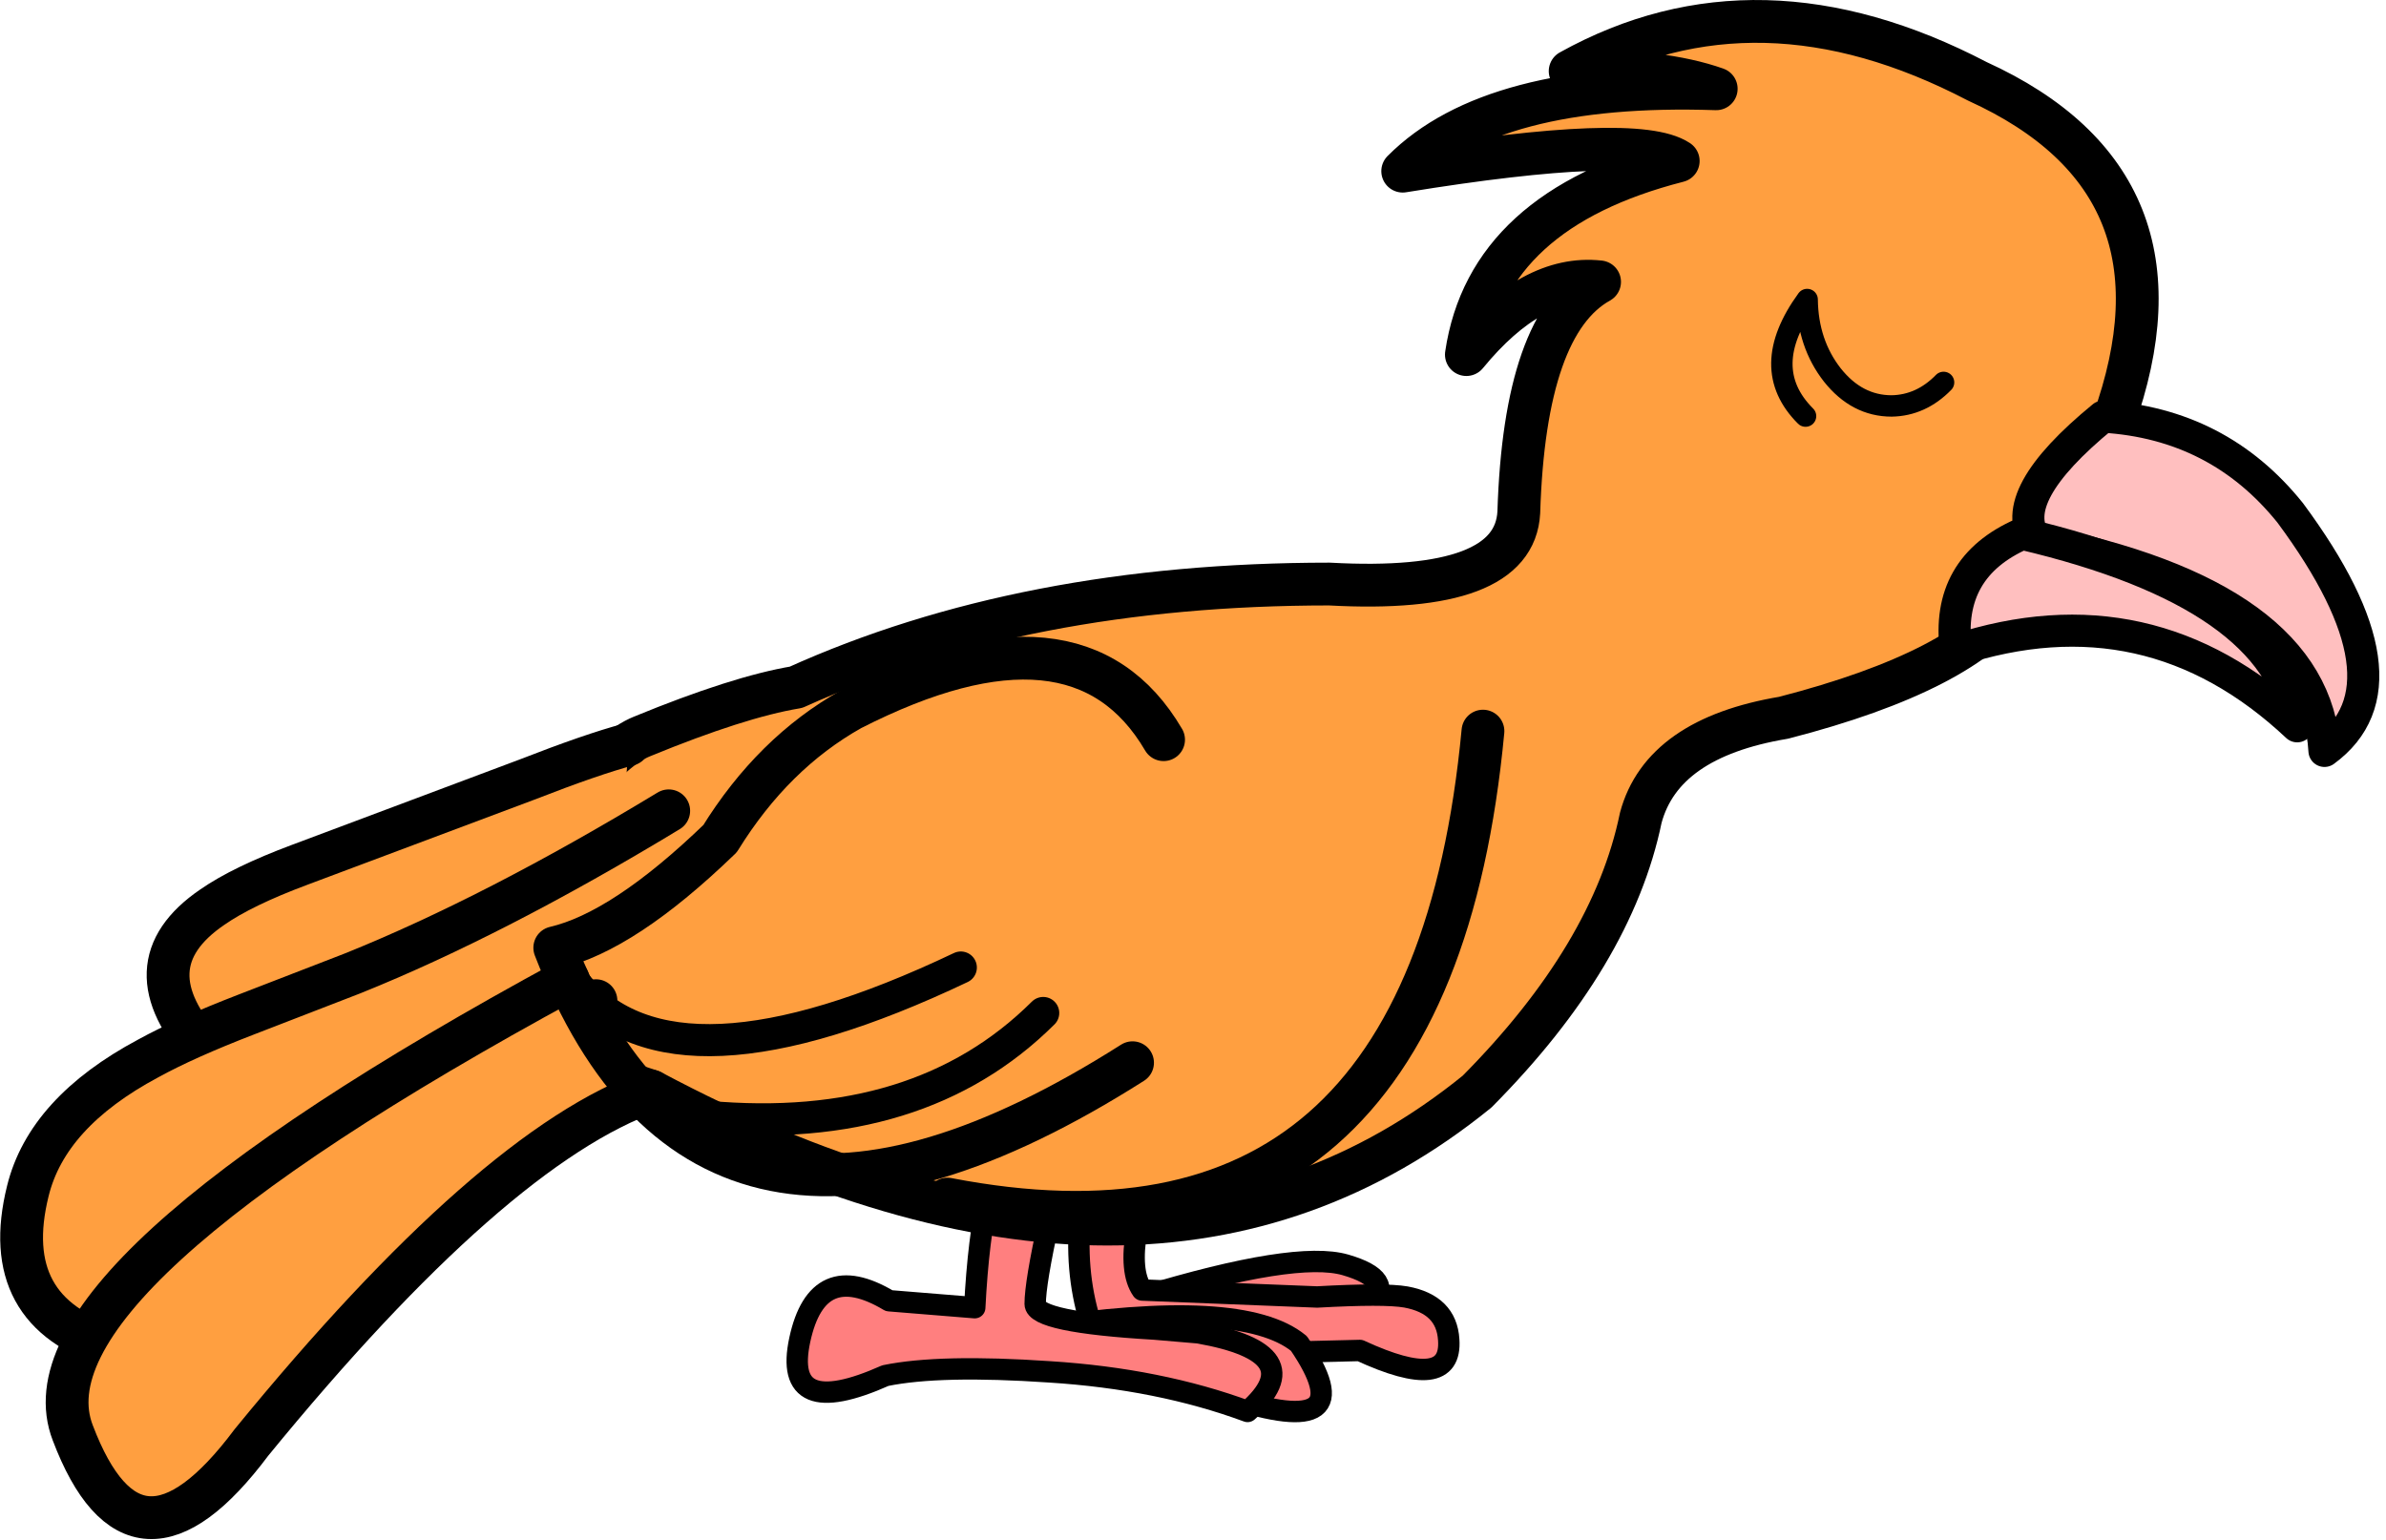 <?xml version="1.0" encoding="utf-8"?>
<svg version="1.1" id="Layer_1"
xmlns="http://www.w3.org/2000/svg"
xmlns:xlink="http://www.w3.org/1999/xlink"
xmlns:author="http://www.sothink.com"
width="223px" height="144px"
xml:space="preserve">
<g id="294" transform="matrix(1, 0, 0, 1, 111.45, 71.95)">
<path style="fill:#FF7F7F;fill-opacity:1" d="M-4.7,49.3Q9.65 44.95 14.3 46.3Q18.95 47.65 16.65 49.95Q5.65 53.65 -4.7 49.3" />
<path style="fill:none;stroke-width:2;stroke-linecap:round;stroke-linejoin:round;stroke-miterlimit:3;stroke:#000000;stroke-opacity:1" d="M-4.7,49.3Q9.65 44.95 14.3 46.3Q18.95 47.65 16.65 49.95Q5.65 53.65 -4.7 49.3z" />
<path style="fill:#FF7F7F;fill-opacity:1" d="M-2.05,32.95Q-7.05 45.3 -4.7 48.65L11.65 49.3Q17.95 48.95 19.95 49.3Q23.75 50 23.95 53.3Q24.3 58.3 15.65 54.3L1.3 54.65L-8.7 53.95Q-12.7 44.65 -8.35 32.65L-2.05 32.95" />
<path style="fill:none;stroke-width:2;stroke-linecap:round;stroke-linejoin:round;stroke-miterlimit:3;stroke:#000000;stroke-opacity:1" d="M-2.05,32.95Q-7.05 45.3 -4.7 48.65L11.65 49.3Q17.95 48.95 19.95 49.3Q23.75 50 23.95 53.3Q24.3 58.3 15.65 54.3L1.3 54.65L-8.7 53.95Q-12.7 44.65 -8.35 32.65L-2.05 32.95z" />
<path style="fill:#FF7F7F;fill-opacity:1" d="M-14.7,52.3Q4.65 49.3 9.95 53.65Q16.3 62.95 3.3 58.65L-14.7 52.3" />
<path style="fill:none;stroke-width:2;stroke-linecap:round;stroke-linejoin:round;stroke-miterlimit:3;stroke:#000000;stroke-opacity:1" d="M-14.7,52.3Q4.65 49.3 9.95 53.65Q16.3 62.95 3.3 58.65L-14.7 52.3z" />
<path style="fill:#FF7F7F;fill-opacity:1" d="M-10.35,32.95Q-11.9 35.15 -13.4 42.1Q-14.7 48 -14.7 49.95Q-14.7 51.65 -3.55 52.3L0.55 52.65Q11.35 54.55 5.15 60Q-3.1 56.95 -13.35 56.3Q-23.6 55.6 -28.7 56.65Q-38.35 60.95 -36.7 53.3Q-35.05 45.65 -28.35 49.65L-20.35 50.3Q-19.7 37.35 -16.35 32.7L-10.35 32.95" />
<path style="fill:none;stroke-width:2;stroke-linecap:round;stroke-linejoin:round;stroke-miterlimit:3;stroke:#000000;stroke-opacity:1" d="M-16.35,32.7Q-19.7 37.35 -20.35 50.3L-28.35 49.65Q-35.05 45.65 -36.7 53.3Q-38.35 60.95 -28.7 56.65Q-23.6 55.6 -13.35 56.3Q-3.1 56.95 5.15 60Q11.35 54.55 0.55 52.65L-3.55 52.3Q-14.7 51.65 -14.7 49.95Q-14.7 48 -13.4 42.1Q-11.9 35.15 -10.35 32.95L-16.35 32.7L-17.05 32.65" />
<path style="fill:#FF9F40;fill-opacity:1" d="M-51.45,-3.1Q-42.45 -6.8 -37.05 -7.7Q-15.7 -17.35 12.8 -17.35Q30.1 -16.4 30.5 -24.05Q31.05 -41.7 38.05 -45.6Q31.75 -46.3 25.6 -38.8Q27.6 -52.35 45.4 -56.9Q41.5 -59.5 19.65 -55.95Q28 -64.35 48.95 -63.65Q43.85 -65.45 35.3 -65.3Q52.85 -75.05 73.35 -64.35Q94.1 -54.9 86.05 -32.5Q81.5 -22.9 76.9 -16.05Q72.3 -9.25 55.25 -4.85Q43.9 -2.95 41.9 4.5Q39.25 17.35 26.6 30.1Q-3.95 54.9 -50.6 30.05Q-58.9 27.45 -61.65 22.1Q-64 17.6 -62.3 11.6Q-60.9 6.7 -57.3 2.1Q-54.05 -2.05 -51.45 -3.1" />
<path style="fill:none;stroke-width:4;stroke-linecap:round;stroke-linejoin:round;stroke-miterlimit:3;stroke:#000000;stroke-opacity:1" d="M-57.3,2.1Q-60.9 6.7 -62.3 11.6Q-64 17.6 -61.65 22.1Q-58.9 27.45 -50.6 30.05Q-3.95 54.9 26.6 30.1Q39.25 17.35 41.9 4.5Q43.9 -2.95 55.25 -4.85Q72.3 -9.25 76.9 -16.05Q81.5 -22.9 86.05 -32.5Q94.1 -54.9 73.35 -64.35Q52.85 -75.05 35.3 -65.3Q43.85 -65.45 48.95 -63.65Q28 -64.35 19.65 -55.95Q41.5 -59.5 45.4 -56.9Q27.6 -52.35 25.6 -38.8Q31.75 -46.3 38.05 -45.6Q31.05 -41.7 30.5 -24.05Q30.1 -16.4 12.8 -17.35Q-15.7 -17.35 -37.05 -7.7Q-42.45 -6.8 -51.45 -3.1Q-54.05 -2.05 -57.3 2.1z" />
<path style="fill:#FFBFBF;fill-opacity:1" d="M105.8,-1.75Q104.95 -16.3 78.8 -21.45Q75.95 -25.5 85.1 -33Q95.9 -32.35 102.6 -24Q114.4 -8.05 105.8 -1.75" />
<path style="fill:none;stroke-width:3;stroke-linecap:round;stroke-linejoin:round;stroke-miterlimit:3;stroke:#000000;stroke-opacity:1" d="M102.6,-24Q95.9 -32.35 85.1 -33Q75.95 -25.5 78.8 -21.45Q104.95 -16.3 105.8 -1.75Q114.4 -8.05 102.6 -24z" />
<path style="fill:#FFBFBF;fill-opacity:1" d="M77.55,-22.05Q101.55 -16.4 103.25 -4.05Q89.4 -17.05 71.35 -11.15Q70.35 -18.9 77.55 -22.05" />
<path style="fill:none;stroke-width:3;stroke-linecap:round;stroke-linejoin:round;stroke-miterlimit:3;stroke:#000000;stroke-opacity:1" d="M71.35,-11.15Q89.4 -17.05 103.25 -4.05Q101.55 -16.4 77.55 -22.05Q70.35 -18.9 71.35 -11.15z" />
<path style="fill:none;stroke-width:2;stroke-linecap:round;stroke-linejoin:round;stroke-miterlimit:3;stroke:#000000;stroke-opacity:1" d="M70.2,-36.2Q68.1 -34.05 65.35 -34Q62.1 -34 59.8 -36.9Q57.5 -39.85 57.45 -43.95Q52.8 -37.55 57.3 -33.05" />
<path style="fill:#FF9F40;fill-opacity:1" d="M-52.7,-2.35L-53.6 10.55L-77.75 21.6L-92.15 26.4Q-99.6 18.3 -91.6 12.85Q-88.8 10.9 -83.45 8.9L-62.25 0.95Q-56.1 -1.45 -52.7 -2.35" />
<path style="fill:none;stroke-width:4;stroke-linecap:round;stroke-linejoin:round;stroke-miterlimit:3;stroke:#000000;stroke-opacity:1" d="M-53.6,10.55L-77.75 21.6L-92.15 26.4Q-99.6 18.3 -91.6 12.85Q-88.8 10.9 -83.45 8.9L-62.25 0.95Q-56.1 -1.45 -52.7 -2.35" />
<path style="fill:#FF9F40;fill-opacity:1" d="M-55.75,21.6Q-66.6 23.45 -100.95 53.95Q-111.65 50.7 -108.85 39.4Q-107.05 32.05 -97.6 27Q-94.15 25.1 -88.45 22.9L-78.5 19.05Q-65.2 13.7 -48.95 3.85L-55.75 21.6" />
<path style="fill:none;stroke-width:4;stroke-linecap:round;stroke-linejoin:round;stroke-miterlimit:3;stroke:#000000;stroke-opacity:1" d="M-48.95,3.85Q-65.2 13.7 -78.5 19.05L-88.45 22.9Q-94.15 25.1 -97.6 27Q-107.05 32.05 -108.85 39.4Q-111.65 50.7 -100.95 53.95Q-66.6 23.45 -55.75 21.6" />
<path style="fill:#FF9F40;fill-opacity:1" d="M-50.6,30.05Q-65.35 35.25 -87.95 62.9Q-98.8 77.4 -104.65 62Q-110.15 47.75 -58.35 19.65L-50.6 30.05" />
<path style="fill:none;stroke-width:4;stroke-linecap:round;stroke-linejoin:round;stroke-miterlimit:3;stroke:#000000;stroke-opacity:1" d="M-58.35,19.65Q-110.15 47.75 -104.65 62Q-98.8 77.4 -87.95 62.9Q-65.35 35.25 -50.6 30.05" />
<path style="fill:none;stroke-width:4;stroke-linecap:round;stroke-linejoin:round;stroke-miterlimit:3;stroke:#000000;stroke-opacity:1" d="M-2.7,-2.8Q-10.7 -16.45 -31.9 -5.65Q-39.2 -1.55 -44.15 6.45Q-53.15 15.15 -59.6 16.65Q-45.6 52.8 -5.6 27.4" />
<path style="fill:none;stroke-width:3;stroke-linecap:round;stroke-linejoin:round;stroke-miterlimit:3;stroke:#000000;stroke-opacity:1" d="M-57.55,20.15Q-48.35 31.2 -21.65 18.5" />
<path style="fill:none;stroke-width:3;stroke-linecap:round;stroke-linejoin:round;stroke-miterlimit:3;stroke:#000000;stroke-opacity:1" d="M-45.4,32.45Q-25.5 34.25 -13.95 22.75" />
<path style="fill:none;stroke-width:4;stroke-linecap:round;stroke-linejoin:round;stroke-miterlimit:3;stroke:#000000;stroke-opacity:1" d="M27.15,-3.6Q22.2 48.85 -22.9 40.15" />
</g>
</svg>
